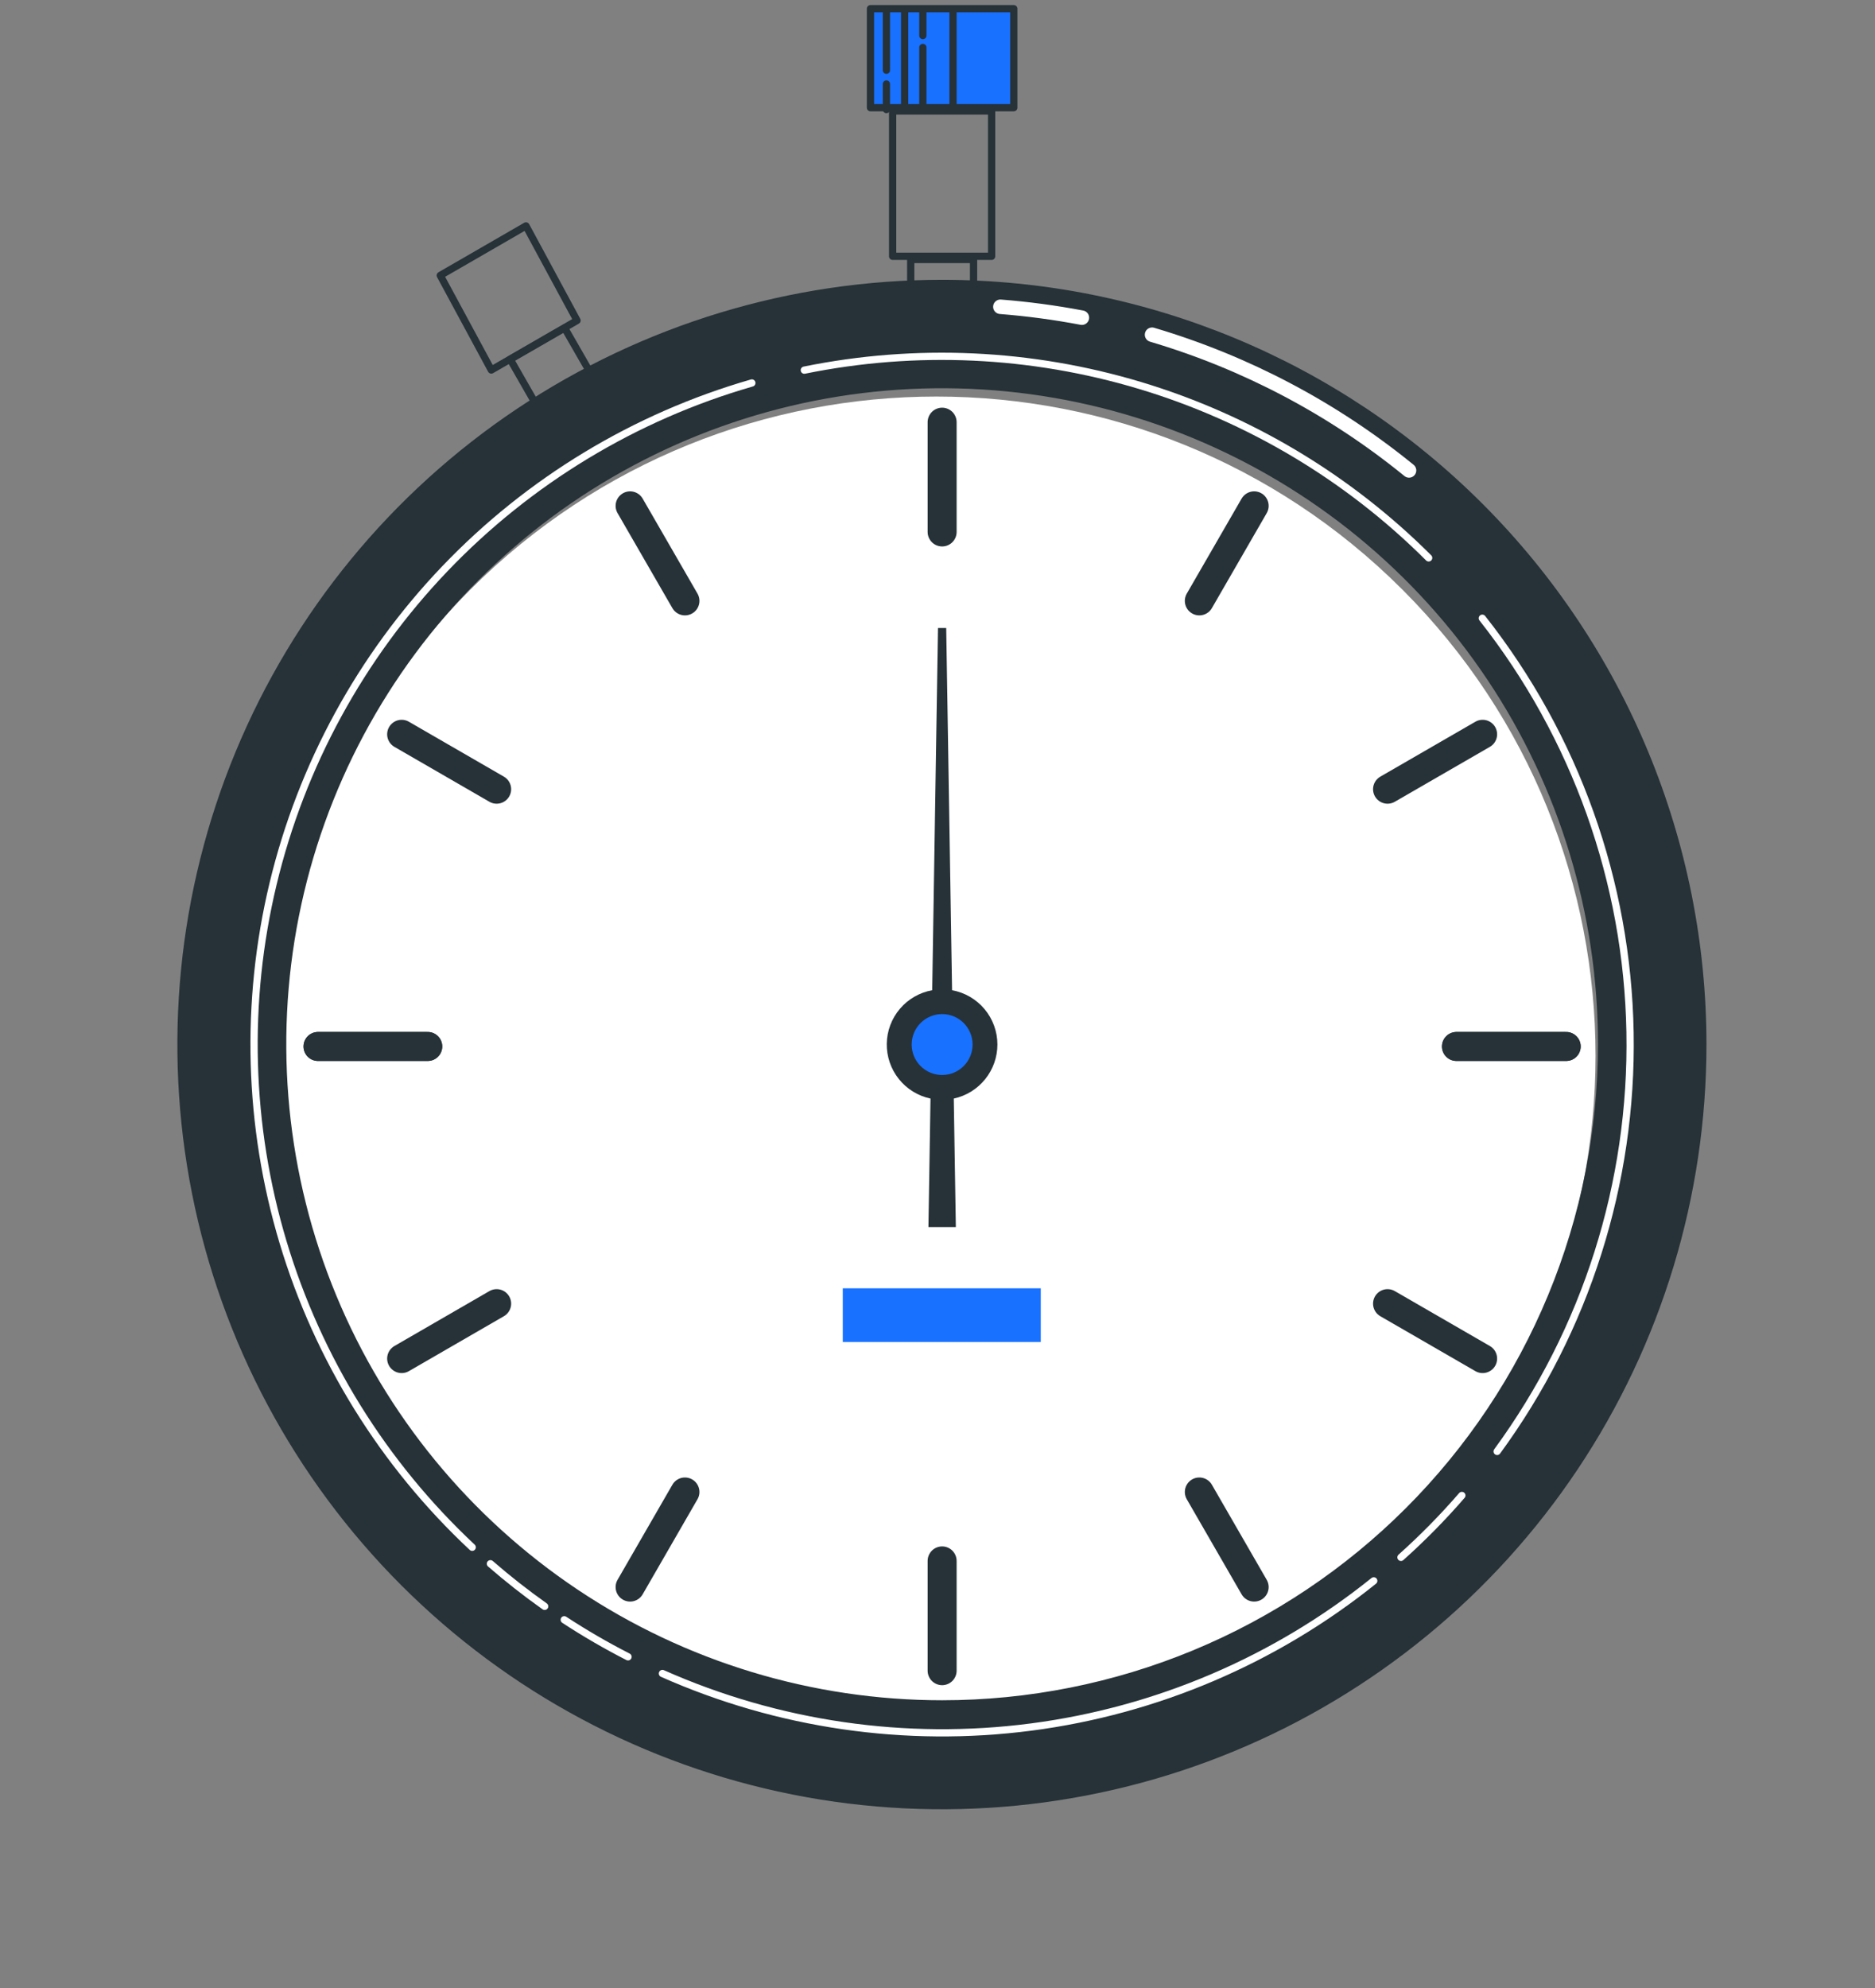 <svg width="216" height="229" viewBox="0 0 216 229" fill="none" xmlns="http://www.w3.org/2000/svg">
<rect x="0" y="0" width="216" height="229" fill="#808080" stroke="none"/>
<g id="clock">
<path id="Vector" d="M68.593 43.954L62.319 47.573L58.776 41.385L65.042 37.774L68.593 43.954Z" stroke="#263238" stroke-width="0.835" stroke-linecap="round" stroke-linejoin="round"/>
<path id="Vector_2" d="M66.475 36.911L56.599 42.614L50.718 31.721L60.594 26.019L66.475 36.911Z" stroke="#263238" stroke-width="0.835" stroke-linecap="round" stroke-linejoin="round"/>
<path id="Vector_3" d="M161.565 175.304C191.22 145.649 191.22 97.568 161.565 67.912C131.91 38.257 83.829 38.257 54.173 67.912C24.518 97.568 24.518 145.649 54.173 175.304C83.829 204.96 131.91 204.96 161.565 175.304Z" fill="white"/>
<path id="Vector_4" d="M108.534 32.643C91.196 32.638 74.245 37.775 59.827 47.404C45.408 57.033 34.169 70.721 27.53 86.738C20.892 102.755 19.152 120.381 22.532 137.386C25.911 154.392 34.258 170.013 46.516 182.275C58.774 194.537 74.393 202.888 91.397 206.272C108.402 209.656 126.028 207.922 142.047 201.288C158.066 194.654 171.758 183.419 181.391 169.003C191.024 154.588 196.166 137.639 196.166 120.301C196.166 97.057 186.934 74.765 170.5 58.327C154.067 41.888 131.777 32.65 108.534 32.643ZM108.534 196.238C93.508 196.238 78.82 191.782 66.326 183.435C53.833 175.087 44.095 163.222 38.345 149.34C32.595 135.458 31.091 120.182 34.022 105.445C36.953 90.708 44.189 77.171 54.814 66.547C65.439 55.922 78.975 48.686 93.712 45.755C108.449 42.824 123.725 44.328 137.607 50.078C151.489 55.828 163.354 65.566 171.702 78.059C180.05 90.553 184.505 105.241 184.505 120.267C184.505 130.243 182.54 140.122 178.722 149.34C174.904 158.557 169.308 166.932 162.254 173.987C155.199 181.041 146.824 186.637 137.607 190.455C128.389 194.273 118.51 196.238 108.534 196.238Z" fill="#263238" stroke="#263238" stroke-width="0.835" stroke-linecap="round" stroke-linejoin="round"/>
<path id="Vector_5" d="M162.32 54.18C153.584 47.062 143.522 41.749 132.717 38.55" stroke="white" stroke-width="1.67" stroke-linecap="round" stroke-linejoin="round"/>
<path id="Vector_6" d="M124.633 36.587C121.528 35.998 118.394 35.579 115.243 35.332" stroke="white" stroke-width="1.67" stroke-linecap="round" stroke-linejoin="round"/>
<path id="Vector_7" d="M172.47 167.164C182.711 153.18 188.089 136.226 187.78 118.895C187.472 101.565 181.495 84.812 170.763 71.201" stroke="white" stroke-width="0.835" stroke-linecap="round" stroke-linejoin="round"/>
<path id="Vector_8" d="M161.39 179.362C163.879 177.139 166.223 174.758 168.406 172.235" stroke="white" stroke-width="0.835" stroke-linecap="round" stroke-linejoin="round"/>
<path id="Vector_9" d="M76.311 192.738C89.633 198.655 104.327 200.789 118.782 198.907C133.237 197.025 146.894 191.199 158.257 182.068" stroke="white" stroke-width="0.835" stroke-linecap="round" stroke-linejoin="round"/>
<path id="Vector_10" d="M65 186.55C67.371 188.104 69.825 189.529 72.35 190.818" stroke="white" stroke-width="0.835" stroke-linecap="round" stroke-linejoin="round"/>
<path id="Vector_11" d="M56.496 180.097C58.495 181.836 60.581 183.475 62.745 185.005" stroke="white" stroke-width="0.835" stroke-linecap="round" stroke-linejoin="round"/>
<path id="Vector_12" d="M86.613 44.108C73.143 47.986 60.942 55.367 51.254 65.497C41.566 75.627 34.736 88.145 31.462 101.775C28.188 115.404 28.585 129.658 32.614 143.084C36.643 156.509 44.16 168.627 54.397 178.201" stroke="white" stroke-width="0.835" stroke-linecap="round" stroke-linejoin="round"/>
<path id="Vector_13" d="M164.583 64.253C155.31 54.992 143.889 48.171 131.339 44.398C118.788 40.625 105.499 40.018 92.657 42.631" stroke="white" stroke-width="0.835" stroke-linecap="round" stroke-linejoin="round"/>
<path id="Vector_14" d="M119.896 148.376H97.088V154.556H119.896V148.376Z" fill="#1971FF"/>
<path id="Vector_15" d="M114.902 120.301C114.902 118.811 114.379 117.369 113.424 116.225C112.469 115.082 111.143 114.31 109.678 114.044L109.003 72.328H108.056L107.39 114.044C105.939 114.305 104.623 115.062 103.669 116.185C102.714 117.309 102.179 118.729 102.156 120.203C102.133 121.677 102.623 123.114 103.542 124.267C104.46 125.42 105.751 126.217 107.194 126.524L106.955 141.325H110.113L109.874 126.524C111.296 126.216 112.57 125.431 113.485 124.299C114.4 123.167 114.9 121.756 114.902 120.301ZM108.534 123.715C107.858 123.715 107.198 123.515 106.637 123.14C106.075 122.765 105.638 122.231 105.379 121.608C105.121 120.984 105.053 120.297 105.185 119.635C105.317 118.972 105.642 118.364 106.119 117.887C106.597 117.409 107.205 117.084 107.868 116.952C108.53 116.82 109.216 116.888 109.84 117.146C110.464 117.405 110.998 117.842 111.373 118.404C111.748 118.965 111.948 119.626 111.948 120.301C111.948 120.749 111.86 121.193 111.688 121.608C111.517 122.022 111.265 122.398 110.948 122.715C110.631 123.032 110.255 123.284 109.84 123.455C109.426 123.627 108.982 123.715 108.534 123.715Z" fill="#263238"/>
<path id="Vector_16" d="M108.534 123.809C110.471 123.809 112.042 122.239 112.042 120.301C112.042 118.363 110.471 116.793 108.534 116.793C106.596 116.793 105.025 118.363 105.025 120.301C105.025 122.239 106.596 123.809 108.534 123.809Z" fill="#1971FF"/>
<path id="Vector_17" d="M108.533 48.623V61.265" stroke="#263238" stroke-width="3.34" stroke-linecap="round" stroke-linejoin="round"/>
<path id="Vector_18" d="M108.533 179.772V192.414" stroke="#263238" stroke-width="3.34" stroke-linecap="round" stroke-linejoin="round"/>
<path id="Vector_19" d="M72.588 58.26L78.905 69.204" stroke="#263238" stroke-width="3.34" stroke-linecap="round" stroke-linejoin="round"/>
<path id="Vector_20" d="M138.162 171.833L144.479 182.785" stroke="#263238" stroke-width="3.34" stroke-linecap="round" stroke-linejoin="round"/>
<path id="Vector_21" d="M46.27 84.569L57.214 90.894" stroke="#263238" stroke-width="3.34" stroke-linecap="round" stroke-linejoin="round"/>
<path id="Vector_22" d="M159.846 150.143L170.798 156.469" stroke="#263238" stroke-width="3.34" stroke-linecap="round" stroke-linejoin="round"/>
<path id="Vector_23" d="M180.425 120.523H167.783" stroke="#263238" stroke-width="3.34" stroke-linecap="round" stroke-linejoin="round"/>
<path id="Vector_24" d="M49.276 120.523H36.634" stroke="#263238" stroke-width="3.34" stroke-linecap="round" stroke-linejoin="round"/>
<path id="Vector_25" d="M180.425 120.523H167.783" stroke="#263238" stroke-width="3.34" stroke-linecap="round" stroke-linejoin="round"/>
<path id="Vector_26" d="M49.276 120.523H36.634" stroke="#263238" stroke-width="3.34" stroke-linecap="round" stroke-linejoin="round"/>
<path id="Vector_27" d="M170.798 84.569L159.846 90.894" stroke="#263238" stroke-width="3.34" stroke-linecap="round" stroke-linejoin="round"/>
<path id="Vector_28" d="M57.214 150.143L46.27 156.469" stroke="#263238" stroke-width="3.34" stroke-linecap="round" stroke-linejoin="round"/>
<path id="Vector_29" d="M144.479 58.26L138.162 69.204" stroke="#263238" stroke-width="3.34" stroke-linecap="round" stroke-linejoin="round"/>
<path id="Vector_30" d="M78.905 171.833L72.588 182.785" stroke="#263238" stroke-width="3.34" stroke-linecap="round" stroke-linejoin="round"/>
<path id="Vector_31" d="M112.154 29.886H104.915V36.288H112.154V29.886Z" stroke="#263238" stroke-width="0.835" stroke-linecap="round" stroke-linejoin="round"/>
<path id="Vector_32" d="M114.235 12.78H102.831V29.519H114.235V12.78Z" stroke="#263238" stroke-width="0.835" stroke-linecap="round" stroke-linejoin="round"/>
<path id="Vector_33" d="M116.609 1H100.101V12.404H116.609V1Z" fill="#1971FF"/>
<path id="Vector_34" d="M116.788 1H100.279V12.404H116.788V1Z" stroke="#263238" stroke-width="0.835" stroke-linecap="round" stroke-linejoin="round"/>
<path id="Vector_35" d="M102.115 8.093V1.256" stroke="#263238" stroke-width="0.835" stroke-linecap="round" stroke-linejoin="round"/>
<path id="Vector_36" d="M102.115 12.618V9.673" stroke="#263238" stroke-width="0.835" stroke-linecap="round" stroke-linejoin="round"/>
<path id="Vector_37" d="M104.216 12.618V1.256" stroke="#263238" stroke-width="0.835" stroke-linecap="round" stroke-linejoin="round"/>
<path id="Vector_38" d="M106.313 4.099V1.256" stroke="#263238" stroke-width="0.835" stroke-linecap="round" stroke-linejoin="round"/>
<path id="Vector_39" d="M106.313 12.618V5.464" stroke="#263238" stroke-width="0.835" stroke-linecap="round" stroke-linejoin="round"/>
<path id="Vector_40" d="M109.788 12.618V1.256" stroke="#263238" stroke-width="0.835" stroke-linecap="round" stroke-linejoin="round"/>
</g>
</svg>
